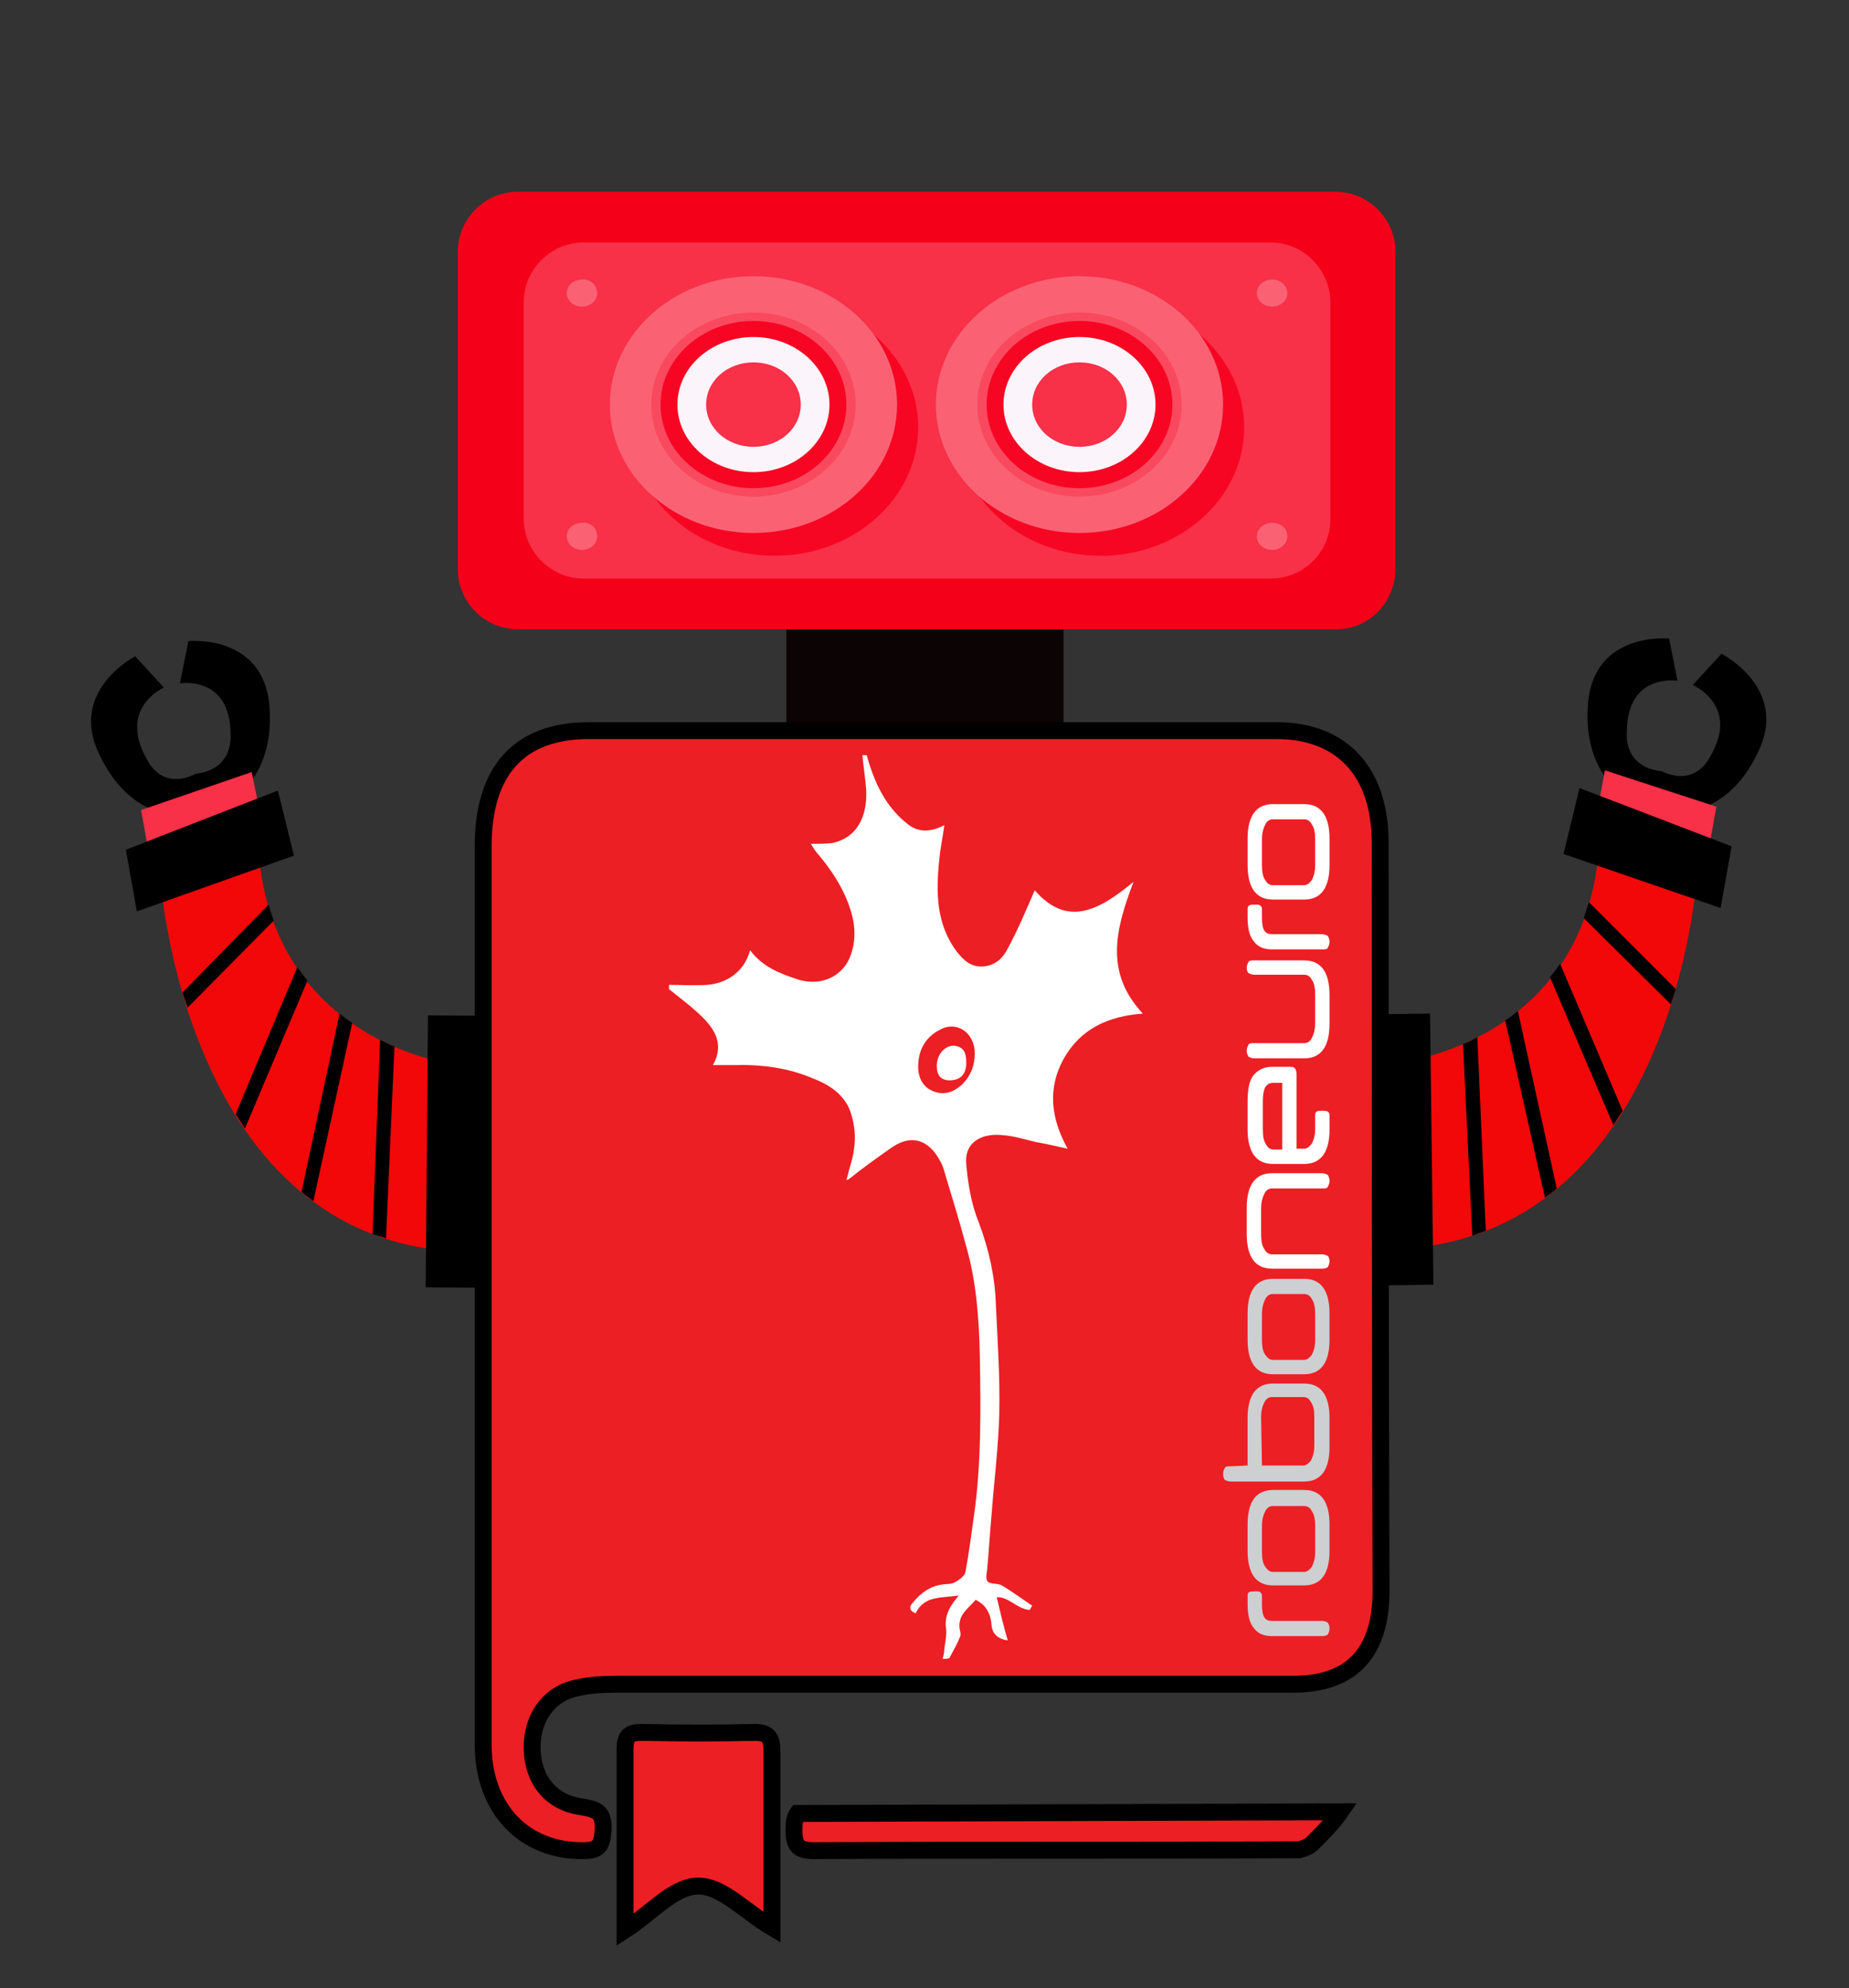 <?xml version="1.0" encoding="utf-8"?>
<!-- Generator: Adobe Illustrator 24.0.2, SVG Export Plug-In . SVG Version: 6.00 Build 0)  -->
<svg version="1.1" id="Layer_1" xmlns="http://www.w3.org/2000/svg" xmlns:xlink="http://www.w3.org/1999/xlink" x="0px" y="0px"
	 viewBox="0 0 218.9 235.4" style="enable-background:new 0 0 218.9 235.4;" xml:space="preserve">
<rect x="0" y="0" width="218.9" height="235.4" fill="#333333" stroke="none"/>
<style type="text/css">
	.st0{fill:#0C0304;}
	.st1{fill:#F40018;}
	.st2{fill:#F83048;}
	.st3{fill:#FA6274;}
	.st4{fill:#F70623;}
	.st5{fill:#F9495E;}
	.st6{fill:#FCF4FB;}
	.st7{fill:#F20808;}
	.st8{fill:none;}
	.st9{fill:#EC1F24;stroke:#000000;stroke-width:2;stroke-miterlimit:10;}
	.st10{fill:#FFFFFF;}
	.st11{fill:#CDCFD1;}
</style>
<rect id="XMLID_30_" x="93.1" y="73.3" class="st0" width="32.8" height="12.7"/>
<g id="XMLID_5_">
	<path id="XMLID_29_" class="st1" d="M158.2,74.5H61.3c-3.9,0-7.1-3.2-7.1-7.1V29.8c0-3.9,3.2-7.1,7.1-7.1h96.8
		c3.9,0,7.1,3.2,7.1,7.1v37.5C165.2,71.3,162.1,74.5,158.2,74.5z"/>
	<path id="XMLID_28_" class="st2" d="M150.4,68.5H69.1c-3.9,0-7.1-3.2-7.1-7.1V35.8c0-3.9,3.2-7.1,7.1-7.1h81.3
		c3.9,0,7.1,3.2,7.1,7.1v25.7C157.5,65.4,154.3,68.5,150.4,68.5z"/>
	<g id="XMLID_21_">
		<g id="XMLID_25_">
			<path id="XMLID_27_" class="st3" d="M70.7,34.7c0,0.9-0.8,1.6-1.8,1.6s-1.8-0.7-1.8-1.6s0.8-1.6,1.8-1.6
				C69.9,33,70.7,33.8,70.7,34.7z"/>
			<path id="XMLID_26_" class="st3" d="M70.7,63.5c0,0.9-0.8,1.6-1.8,1.6s-1.8-0.7-1.8-1.6c0-0.9,0.8-1.6,1.8-1.6
				C69.9,61.8,70.7,62.5,70.7,63.5z"/>
		</g>
		<g id="XMLID_22_">
			<path id="XMLID_24_" class="st3" d="M152.4,34.7c0,0.9-0.8,1.6-1.8,1.6s-1.8-0.7-1.8-1.6s0.8-1.6,1.8-1.6S152.4,33.8,152.4,34.7z
				"/>
			<path id="XMLID_23_" class="st3" d="M152.4,63.5c0,0.9-0.8,1.6-1.8,1.6s-1.8-0.7-1.8-1.6c0-0.9,0.8-1.6,1.8-1.6
				S152.4,62.5,152.4,63.5z"/>
		</g>
	</g>
	<g id="XMLID_6_">
		<g id="XMLID_14_">
			<ellipse id="XMLID_20_" class="st4" cx="91.7" cy="50.6" rx="17" ry="15.2"/>
			<ellipse id="XMLID_19_" class="st3" cx="89.2" cy="47.9" rx="17" ry="15.2"/>
			<ellipse id="XMLID_18_" class="st5" cx="89.2" cy="47.9" rx="12.1" ry="10.9"/>
			<ellipse id="XMLID_17_" class="st4" cx="89.2" cy="47.9" rx="11" ry="9.9"/>
			<ellipse id="XMLID_16_" class="st6" cx="89.2" cy="47.9" rx="9" ry="8"/>
			<path id="XMLID_15_" class="st2" d="M94.8,47.9c0,2.8-2.5,5-5.6,5s-5.6-2.2-5.6-5s2.5-5,5.6-5C92.3,42.9,94.8,45.1,94.8,47.9z"/>
		</g>
		<g id="XMLID_7_">
			<ellipse id="XMLID_13_" class="st4" cx="130.3" cy="50.6" rx="17" ry="15.2"/>
			<ellipse id="XMLID_12_" class="st3" cx="127.8" cy="47.9" rx="17" ry="15.2"/>
			<ellipse id="XMLID_11_" class="st5" cx="127.8" cy="47.9" rx="12.1" ry="10.9"/>
			<ellipse id="XMLID_10_" class="st4" cx="127.8" cy="47.9" rx="11" ry="9.9"/>
			<ellipse id="XMLID_9_" class="st6" cx="127.8" cy="47.9" rx="9" ry="8"/>
			<path id="XMLID_8_" class="st2" d="M133.4,47.9c0,2.8-2.5,5-5.6,5s-5.6-2.2-5.6-5s2.5-5,5.6-5S133.4,45.1,133.4,47.9z"/>
		</g>
	</g>
</g>
<g id="XMLID_31_">
	<path id="XMLID_41_" d="M203.8,77.4l-3.4,3.7c0,0,5.6,2.4,2.1,8.4c0,0-1.6,3.8-5.8,1.8c-4.6-0.5-4.1-4.6-4.1-4.6c0-7.1,6-6.1,6-6.1
		l-1-5c0,0-8.9-0.9-9.6,7.7s4.9,11.4,4.9,11.4l3-0.1l2.4,1.6c0,0,6.2,0.6,9.8-7.1C211.9,81.5,203.8,77.4,203.8,77.4z"/>
	<polygon id="XMLID_40_" class="st2" points="189,96.6 190,91.2 203.2,95.5 202,102.2 	"/>
	<path id="XMLID_39_" class="st7" d="M166.6,125.6c0,0,21-2.7,22.7-25.2l11.6,3.3c0,0-2.7,43.2-36.1,44.2L166.6,125.6z"/>
	<polygon id="XMLID_38_" points="169.7,152.1 161.4,152.2 161,120.1 169.3,120 	"/>
	<polygon id="XMLID_37_" points="185.1,101.1 203.7,107.5 205,100.2 187,93.3 	"/>
	<g id="XMLID_32_">
		<path id="XMLID_36_" d="M174.3,146.3c0.5-0.2,1.1-0.4,1.6-0.6l-1-22.9c-0.6,0.3-1.1,0.6-1.7,0.8L174.3,146.3z"/>
		<path id="XMLID_35_" d="M179.7,119.7c-0.5,0.4-1,0.8-1.5,1.1l4.7,21c0.5-0.4,1-0.7,1.4-1.1L179.7,119.7z"/>
		<path id="XMLID_34_" d="M188.1,106.8c-0.2,0.7-0.4,1.3-0.6,1.9l10.3,10.2c0.2-0.6,0.4-1.2,0.6-1.8L188.1,106.8z"/>
		<path id="XMLID_33_" d="M191,133.2c0.4-0.6,0.7-1.1,1.1-1.7l-7.4-17.4c-0.4,0.6-0.8,1.1-1.2,1.6L191,133.2z"/>
	</g>
</g>
<g id="XMLID_1_">
	<path id="XMLID_51_" d="M16,77.7l3.4,3.7c0,0-5.5,2.4-2,8.5c0,0,1.6,3.8,5.8,1.7c4.5-0.5,4.1-4.6,4.1-4.6c0-7.1-6-6.1-6-6.1l1-5
		c0,0,8.9-0.9,9.6,7.7c0.7,8.6-4.9,11.4-4.9,11.4l-3-0.1l-2.4,1.6c0,0-6.1,0.7-9.8-7.1C8,81.8,16,77.7,16,77.7z"/>
	<polygon id="XMLID_50_" class="st2" points="30.9,96.8 29.8,91.4 16.7,95.9 17.9,102.6 	"/>
	<path id="XMLID_49_" class="st7" d="M53.3,125.9c0,0-20.9-2.6-22.7-25.1l-11.6,3.3c0,0,2.9,43.3,36.1,44.1L53.3,125.9z"/>
	
		<rect id="XMLID_48_" x="38.5" y="132.2" transform="matrix(8.539125e-03 -1 1 8.539125e-03 -82.135 189.777)" width="32.2" height="8.3"/>
	<polygon id="XMLID_47_" points="34.8,101.3 16.2,107.9 14.9,100.6 32.9,93.6 	"/>
	<g id="XMLID_42_">
		<path id="XMLID_46_" d="M45.7,146.6c-0.5-0.2-1.1-0.3-1.6-0.5l0.9-23c0.6,0.3,1.1,0.6,1.7,0.8L45.7,146.6z"/>
		<path id="XMLID_45_" d="M40.2,120c0.5,0.4,1,0.8,1.5,1.1l-4.6,21.1c-0.5-0.4-1-0.7-1.4-1.1L40.2,120z"/>
		<path id="XMLID_44_" d="M31.8,107.1c0.2,0.7,0.4,1.3,0.6,1.9l-10.2,10.3c-0.2-0.6-0.4-1.2-0.6-1.8L31.8,107.1z"/>
		<path id="XMLID_43_" d="M29,133.6c-0.4-0.6-0.7-1.1-1.1-1.7l7.3-17.4c0.4,0.6,0.8,1.1,1.2,1.6L29,133.6z"/>
	</g>
</g>
<polyline id="XMLID_4_" class="st8" points="173.7,201.4 174,201 174,201 172.3,201 "/>
<g>
	<g id="XMLID_61_">
		<path id="XMLID_65_" class="st9" d="M163.4,99.8c0-8.4-4.5-13.3-12.3-13.3c-27.1,0-54.3,0-81.4,0c-8.2,0-12.5,4.7-12.5,13.7
			c0,17.5,0,34.9,0,52.4c0,18,0,35.9,0,53.9c0,7.7,4.9,12.7,11.9,12.6c1.8,0,2.2-0.6,2.3-2.5c0.1-2.2-0.9-2.4-2.6-2.7
			c-3.6-0.5-5.7-3.2-5.8-6.8c-0.1-3.5,1.8-6.4,5-7.2c1.6-0.4,3.3-0.5,5-0.5c26.7,0,53.4,0,80.1,0c6.9,0,10.4-3.7,10.4-11.1
			C163.4,158.8,163.4,129.3,163.4,99.8z"/>
		<path id="XMLID_64_" class="st9" d="M91.4,228.2c-3.2-1.9-6-5-8.8-4.9c-2.8,0-5.5,3.2-8.6,5.2c0-7.4,0-14.4,0-21.4
			c0-1.7,0.6-2,2-2c4.5,0.1,8.9,0.1,13.4,0c1.7,0,2,0.8,2,2.4C91.4,214.3,91.4,221.1,91.4,228.2z"/>
		<path id="XMLID_62_" class="st9" d="M153.8,219c0.7-0.2,1.3-0.4,1.8-1c1.1-1.1,2.2-2.2,3.1-3.5l-64.3,0.2c-0.3,0.4-0.4,1.1-0.4,2
			c0,1.9,0.6,2.4,2.3,2.4c18.8-0.1,37.6,0,56.5-0.1C153.1,219,153.5,219,153.8,219z"/>
	</g>
	<g id="XMLID_3_">
		<g id="XMLID_52_">
			<path id="XMLID_56_" class="st10" d="M111.6,196.4c0.1-0.4,0.2-0.8,0.2-1.2c0.1-0.8,0.3-1.6,0.2-2.4c-0.2-1.5,0.4-2.6,1.5-3.9
				c-2.1,0.3-4.1,0-5.1,2.1c-1-0.4-0.6-1-0.3-1.3c0.9-1.1,2-1.9,3.4-2.1c0.5-0.1,1.1,0,1.6-0.3c0.5-0.3,1.1-0.7,1.2-1.2
				c0.4-2.2,0.7-4.4,1-6.6c0.9-6.3,0.8-12.7,0.7-19c-0.1-4.4-0.4-8.7-1.6-12.9c-0.8-3-1.7-5.9-2.6-8.9c-0.2-0.8-0.6-1.5-1.1-2.2
				c-1.4-1.8-3.2-2-5.2-0.6c-1.7,1.2-3.4,2.4-5,3.7c-0.1,0-0.1,0.1-0.3,0.1c0.2-0.6,0.3-1.2,0.5-1.8c0.6-2,0.7-3.9,0.1-5.9
				c-0.6-2.2-2.4-3.5-4.5-4.3c-3-1.3-6.2-1.7-9.5-1.6c-0.7,0-1.5,0-2.4,0c1.5-2.7,0-4.6-1.9-6.3c-1.1-1-2.2-1.8-3.3-2.7
				c0-0.2,0-0.3,0-0.5c1.5,0,3,0.1,4.5,0c2.6-0.2,4.5-1.8,5.1-4.1c1.5,2,3.6,2.8,5.8,3.5c2.4,0.7,4.7-0.2,5.8-2.2
				c0.8-1.6,0.9-3.3,0.6-4.9c-0.6-2.8-2.1-5.3-4-7.6c-0.4-0.4-0.7-0.9-1-1.4c0.9,0,1.8,0,2.6-0.1c3.4-0.8,4.2-4,3.9-6.8
				c-0.1-1.2-0.3-2.4-0.4-3.6c0.2,0,0.3,0,0.5,0c0.9,3.2,2.2,6.1,4.9,8.2c1.3,1,2.7,0.9,4.3,0.1c-0.2,1.5-0.5,2.8-0.6,4.1
				c-0.4,3.8-0.4,7.6,2.1,10.9c0.8,1,1.7,1.9,3.3,1.7c1.4-0.2,2.2-1.1,2.7-2.1c1.2-2.2,2.2-4.6,3.2-6.9c3.9,4.5,7.7,2.3,11.7-1
				c-2.1,5.5-3.5,10.7,1.1,15.6c-4.1,0.3-7.4,1.8-9.4,5.4c-1.9,3.5-1.5,7,0.5,10.6c-1.4-0.3-2.6-0.6-3.8-0.8
				c-1.3-0.3-2.5-0.7-3.8-0.8c-2.4-0.3-4.7,0.7-4.4,3.5c0.2,2.3,0.6,4.7,1.5,6.9c1.2,3.2,1.9,6.4,2,9.7c0.2,4.3,0.5,8.6,0.4,12.9
				c-0.1,3.9-0.6,7.8-0.9,11.8c-0.2,2.1-0.3,4.1-0.5,6.2c0,0.6-0.3,1.4,0,1.8c0.3,0.4,1.2,0.2,1.7,0.5c1.2,0.7,2.4,1.6,3.6,2.4
				c-0.1,0.2-0.2,0.3-0.3,0.5c-1.5-0.1-2.5-1.6-3.9-1.5c0.4,1.7,0.8,3.4,1.3,5.1c-1-0.1-1.8-0.7-1.9-1.7c-0.1-1.3-0.5-2.4-1.9-3.1
				c-0.8,1-2.1,1.7-1.9,3.4c0.1,0.4,0.2,0.8,0,1.1c-0.3,0.8-0.8,1.6-1.2,2.4C112.1,196.4,111.9,196.4,111.6,196.4z M115.4,124.7
				c0-2.4-2.1-3.9-4.1-2.8c-1.8,0.9-2.6,2.5-2.6,4.4c0,1.2,0.5,2.4,1.8,2.9c1.3,0.5,2.4,0.1,3.4-0.8
				C114.9,127.4,115.4,126.2,115.4,124.7z"/>
			<path id="XMLID_53_" class="st10" d="M114.4,125.8c0,1.4-0.7,2.1-2,2.1c-1,0-1.5-0.6-1.5-1.7c0-1.3,0.9-2.4,2-2.4
				C114,123.9,114.4,124.5,114.4,125.8z"/>
		</g>
	</g>
	<g id="XMLID_54_">
		<path id="XMLID_55_" class="st11" d="M147.7,188.9c0-0.2,0.1-0.4,0.2-0.4c0.1-0.1,0.4-0.1,0.7-0.1c0.3,0,0.5,0,0.6,0.1
			s0.2,0.2,0.2,0.4v1.1c0,0.7,0.1,1.2,0.3,1.5c0.2,0.3,0.5,0.4,0.9,0.4h5.9c0.3,0,0.5,0.1,0.7,0.2c0.1,0.2,0.2,0.4,0.2,0.7
			c0,0.3-0.1,0.5-0.2,0.7c-0.1,0.1-0.3,0.2-0.7,0.2h-5.9c-1,0-1.7-0.3-2.2-1c-0.5-0.6-0.7-1.6-0.7-2.8L147.7,188.9L147.7,188.9z"/>
		<path id="XMLID_57_" class="st11" d="M150.7,187.7c-2,0-3-1.4-3-4.1v-3.1c0-2.7,1-4.1,3-4.1h3.7c2,0,3,1.4,3,4.1v3.1
			c0,2.7-1,4.1-3,4.1H150.7z M150.7,178.3c-0.4,0-0.7,0.2-0.9,0.6c-0.2,0.4-0.4,0.9-0.4,1.8v3c0,0.8,0.1,1.4,0.4,1.8
			s0.5,0.6,0.9,0.6h3.7c0.3,0,0.6-0.2,0.9-0.6c0.2-0.4,0.4-0.9,0.4-1.8v-3c0-0.8-0.1-1.4-0.4-1.8c-0.2-0.4-0.5-0.6-0.9-0.6H150.7z"
			/>
		<path id="XMLID_60_" class="st11" d="M147.7,173.5v-5.6c0-2.7,1-4.1,3-4.1h3.7c2,0,3,1.4,3,4.1v3.4c0,2.7-1,4.1-3,4.1h-8.7
			c-0.3,0-0.5-0.1-0.7-0.2c-0.1-0.1-0.2-0.4-0.2-0.7s0.1-0.5,0.2-0.7s0.3-0.2,0.7-0.2L147.7,173.5L147.7,173.5z M149.4,173.5h4.9
			c0.3,0,0.6-0.2,0.9-0.6c0.2-0.4,0.4-0.9,0.4-1.8v-3.3c0-0.8-0.1-1.4-0.4-1.8c-0.2-0.4-0.5-0.6-0.9-0.6h-3.7
			c-0.4,0-0.7,0.2-0.9,0.6c-0.2,0.4-0.4,0.9-0.4,1.8L149.4,173.5L149.4,173.5z"/>
		<path id="XMLID_63_" class="st11" d="M150.7,162.7c-2,0-3-1.4-3-4.1v-3.1c0-2.7,1-4.1,3-4.1h3.7c2,0,3,1.4,3,4.1v3.1
			c0,2.7-1,4.1-3,4.1H150.7z M150.7,153.2c-0.4,0-0.7,0.2-0.9,0.6c-0.2,0.4-0.4,0.9-0.4,1.8v3c0,0.8,0.1,1.4,0.4,1.8
			s0.5,0.6,0.9,0.6h3.7c0.3,0,0.6-0.2,0.9-0.6c0.2-0.4,0.4-0.9,0.4-1.8v-3c0-0.8-0.1-1.4-0.4-1.8c-0.2-0.4-0.5-0.6-0.9-0.6H150.7z"
			/>
		<path id="XMLID_66_" class="st10" d="M157.4,149.3c0,0.3-0.1,0.5-0.2,0.7c-0.1,0.1-0.3,0.2-0.7,0.2h-5.9c-2,0-3-1.4-3-4.1V143
			c0-2.7,1-4.1,3-4.1h5.9c0.3,0,0.5,0.1,0.7,0.2c0.1,0.2,0.2,0.4,0.2,0.7c0,0.3-0.1,0.5-0.2,0.7s-0.3,0.2-0.7,0.2h-5.9
			c-0.4,0-0.7,0.2-0.9,0.6c-0.2,0.4-0.4,0.9-0.4,1.8v3c0,0.8,0.1,1.4,0.4,1.8c0.2,0.4,0.5,0.6,0.9,0.6h5.9c0.3,0,0.5,0.1,0.7,0.2
			C157.3,148.8,157.4,149,157.4,149.3z"/>
		<path id="XMLID_68_" class="st10" d="M153.5,136h0.9c0.3,0,0.6-0.2,0.9-0.6c0.2-0.4,0.4-0.9,0.4-1.8V132c0-0.2,0.1-0.4,0.2-0.4
			c0.1-0.1,0.4-0.1,0.6-0.1s0.5,0,0.7,0.1c0.1,0.1,0.2,0.2,0.2,0.4v1.7c0,2.7-1,4.1-3,4.1h-3.7c-2,0-3-1.4-3-4.1v-3.3
			c0-1.4,0.2-2.5,0.7-3.1c0.5-0.6,1.2-1,2.2-1h2c0.3,0,0.6,0,0.7,0.2c0.1,0.1,0.2,0.3,0.2,0.7L153.5,136L153.5,136z M151.8,136v-7.8
			h-1.1c-0.4,0-0.7,0.2-0.9,0.5c-0.2,0.4-0.3,0.9-0.3,1.8v3.2c0,0.8,0.1,1.4,0.4,1.8c0.2,0.4,0.5,0.6,0.9,0.6H151.8z"/>
		<path id="XMLID_71_" class="st10" d="M147.6,114.6c0-0.3,0.1-0.5,0.2-0.7s0.3-0.2,0.7-0.2h5.9c2,0,3,1.4,3,4.1v3.4
			c0,2.7-1,4.1-3,4.1h-5.9c-0.3,0-0.5-0.1-0.7-0.2c-0.1-0.2-0.2-0.4-0.2-0.7c0-0.3,0.1-0.5,0.2-0.7s0.3-0.2,0.7-0.2h5.9
			c0.4,0,0.7-0.2,0.9-0.6c0.2-0.4,0.4-0.9,0.4-1.8v-3.3c0-0.8-0.1-1.4-0.4-1.8c-0.2-0.4-0.5-0.6-0.9-0.6h-5.9
			c-0.3,0-0.5-0.1-0.7-0.2C147.7,115.1,147.6,114.9,147.6,114.6z"/>
		<path id="XMLID_73_" class="st10" d="M147.7,107.6c0-0.2,0.1-0.4,0.2-0.4c0.1-0.1,0.4-0.1,0.7-0.1c0.3,0,0.5,0,0.6,0.1
			s0.2,0.2,0.2,0.4v1.1c0,0.7,0.1,1.2,0.3,1.5c0.2,0.3,0.5,0.4,0.9,0.4h5.9c0.3,0,0.5,0.1,0.7,0.2c0.1,0.2,0.2,0.4,0.2,0.7
			c0,0.3-0.1,0.5-0.2,0.7s-0.3,0.2-0.7,0.2h-5.9c-1,0-1.7-0.3-2.2-1c-0.5-0.6-0.7-1.6-0.7-2.8L147.7,107.6L147.7,107.6z"/>
		<path id="XMLID_75_" class="st10" d="M150.7,106.5c-2,0-3-1.4-3-4.1v-3.1c0-2.7,1-4.1,3-4.1h3.7c2,0,3,1.4,3,4.1v3.1
			c0,2.7-1,4.1-3,4.1H150.7z M150.7,97c-0.4,0-0.7,0.2-0.9,0.6c-0.2,0.4-0.4,0.9-0.4,1.8v3c0,0.8,0.1,1.4,0.4,1.8
			c0.2,0.4,0.5,0.6,0.9,0.6h3.7c0.3,0,0.6-0.2,0.9-0.6c0.2-0.4,0.4-0.9,0.4-1.8v-3c0-0.8-0.1-1.4-0.4-1.8c-0.2-0.4-0.5-0.6-0.9-0.6
			H150.7z"/>
	</g>
</g>
</svg>
